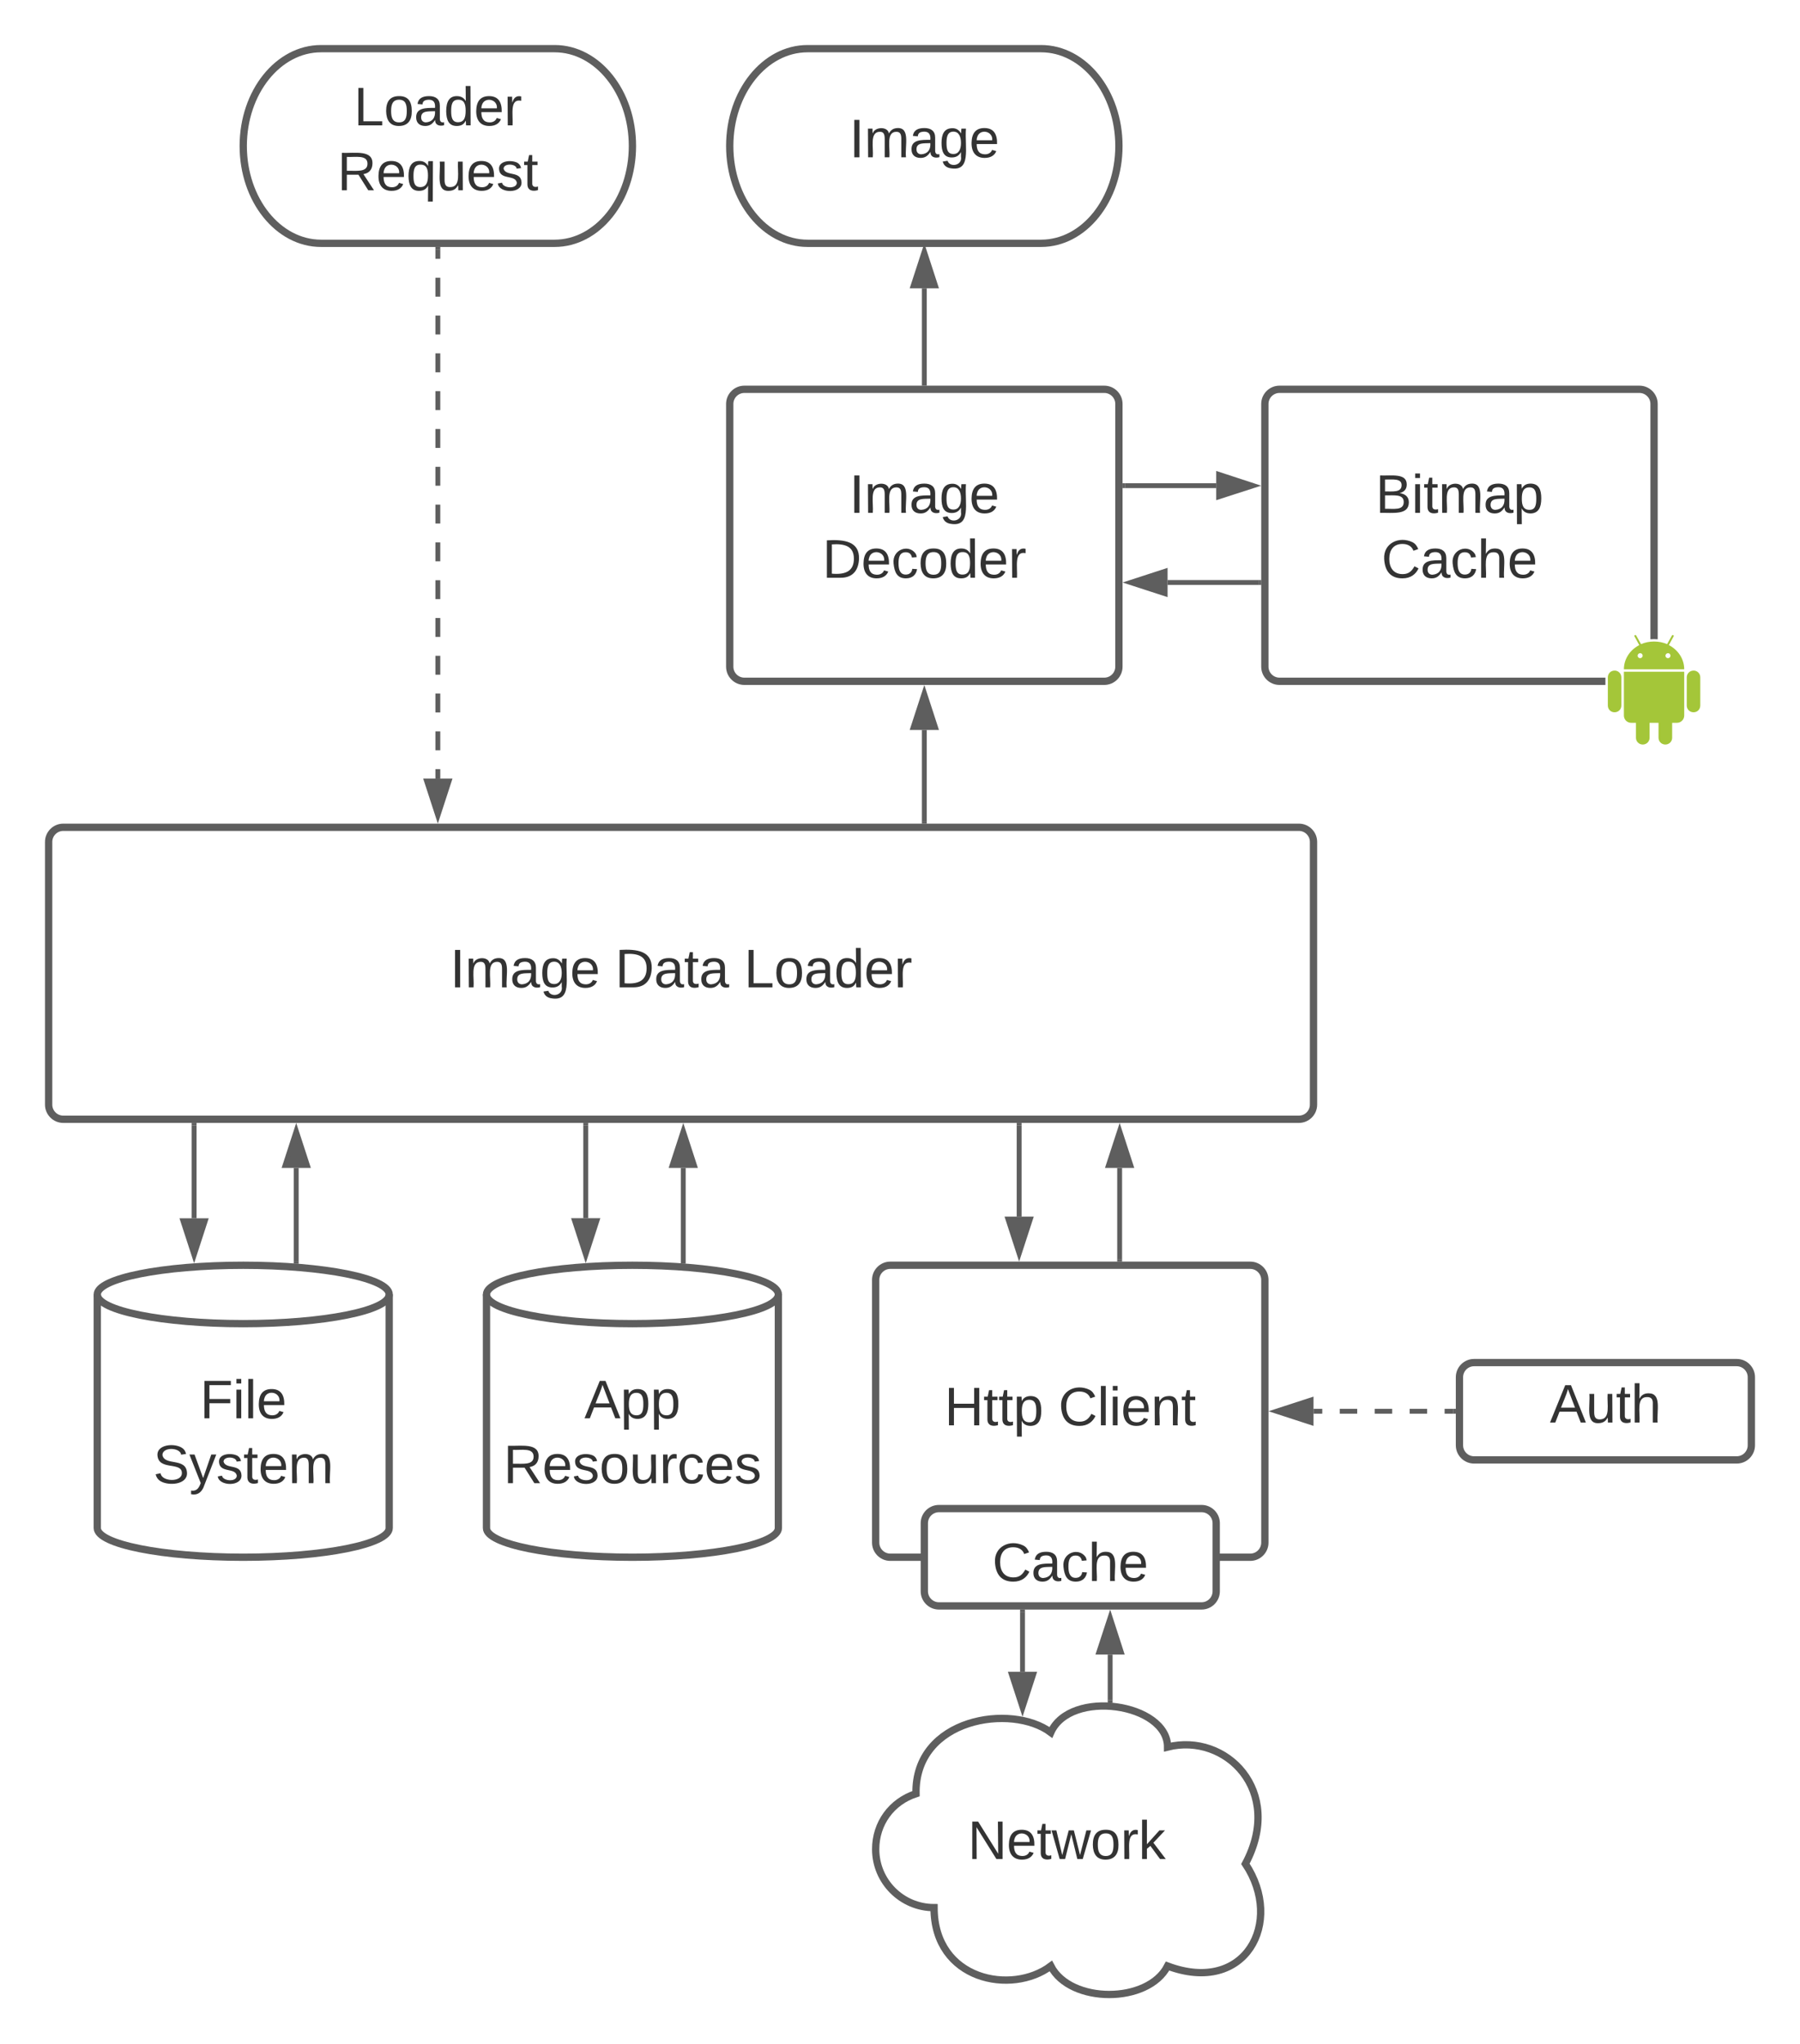 <svg xmlns="http://www.w3.org/2000/svg" xmlns:xlink="http://www.w3.org/1999/xlink" xmlns:lucid="lucid" width="740" height="840"><g transform="translate(-60 -60)" lucid:page-tab-id="HbnufN8kHrk9"><path d="M0 0h1760v1360H0z" fill="#fff"/><path d="M80 406c0-3.3 2.7-6 6-6h508c3.3 0 6 2.7 6 6v108c0 3.3-2.7 6-6 6H86c-3.3 0-6-2.7-6-6z" stroke="#5e5e5e" stroke-width="3" fill="#fff"/><use xlink:href="#a" transform="matrix(1,0,0,1,92,412) translate(153.031 53.778)"/><use xlink:href="#b" transform="matrix(1,0,0,1,92,412) translate(220.87 53.778)"/><use xlink:href="#c" transform="matrix(1,0,0,1,92,412) translate(273.895 53.778)"/><path d="M444 844c-13.25 0-24-10.75-24-24 0-10.6 6.5-19.55 16.58-22.83C436 766 476 760 492 772c8-18 48-12 48 6 24-6 48 18 32 48 16 24 0 54-32 42-8 15.6-40 15.6-48 0-16 12-48 6-48-24z" stroke="#5e5e5e" stroke-width="3" fill="#fff"/><use xlink:href="#d" transform="matrix(1,0,0,1,425,765) translate(32.852 59.028)"/><path d="M220 688c0 6.63-26.86 12-60 12s-60-5.37-60-12v-96c0-6.63 26.86-12 60-12s60 5.37 60 12z" stroke="#5e5e5e" stroke-width="3" fill="#fff"/><path d="M220 592c0 6.63-26.86 12-60 12s-60-5.37-60-12" stroke="#5e5e5e" stroke-width="3" fill="none"/><use xlink:href="#e" transform="matrix(1,0,0,1,105,609) translate(37.191 33.903)"/><use xlink:href="#f" transform="matrix(1,0,0,1,105,609) translate(17.994 60.569)"/><path d="M139.8 522.5v38.19" stroke="#5e5e5e" stroke-width="2" fill="none"/><path d="M140.8 522.53h-2v-1.03h2" fill="#5e5e5e"/><path d="M139.8 575.96l-4.64-14.27h9.27z" stroke="#5e5e5e" stroke-width="2" fill="#5e5e5e"/><path d="M181.78 578.37V540" stroke="#5e5e5e" stroke-width="2" fill="none"/><path d="M182.78 579.4l-2-.07v-1h2" fill="#5e5e5e"/><path d="M181.78 524.74l4.64 14.26h-9.27z" stroke="#5e5e5e" stroke-width="2" fill="#5e5e5e"/><path d="M480.37 722.5v24.58" stroke="#5e5e5e" stroke-width="2" fill="none"/><path d="M481.37 722.53h-2v-1.03h2" fill="#5e5e5e"/><path d="M480.37 762.34l-4.64-14.26H485z" stroke="#5e5e5e" stroke-width="2" fill="#5e5e5e"/><path d="M516.4 758.77V740" stroke="#5e5e5e" stroke-width="2" fill="none"/><path d="M517.4 759.82l-2-.1v-.98h2" fill="#5e5e5e"/><path d="M516.4 724.74L521 739h-9.27z" stroke="#5e5e5e" stroke-width="2" fill="#5e5e5e"/><path d="M360 226c0-3.3 2.7-6 6-6h148c3.3 0 6 2.7 6 6v108c0 3.3-2.7 6-6 6H366c-3.3 0-6-2.7-6-6z" stroke="#5e5e5e" stroke-width="3" fill="#fff"/><use xlink:href="#g" transform="matrix(1,0,0,1,372,232) translate(37.167 38.778)"/><use xlink:href="#h" transform="matrix(1,0,0,1,372,232) translate(26.086 65.444)"/><path d="M380 688c0 6.63-26.86 12-60 12s-60-5.37-60-12v-96c0-6.63 26.86-12 60-12s60 5.37 60 12z" stroke="#5e5e5e" stroke-width="3" fill="#fff"/><path d="M380 592c0 6.63-26.86 12-60 12s-60-5.37-60-12" stroke="#5e5e5e" stroke-width="3" fill="none"/><use xlink:href="#i" transform="matrix(1,0,0,1,265,609) translate(35.247 33.903)"/><use xlink:href="#j" transform="matrix(1,0,0,1,265,609) translate(1.975 60.569)"/><path d="M300.8 522.5v38.15" stroke="#5e5e5e" stroke-width="2" fill="none"/><path d="M301.8 522.53h-2v-1.03h2" fill="#5e5e5e"/><path d="M300.8 575.92l-4.64-14.27h9.27z" stroke="#5e5e5e" stroke-width="2" fill="#5e5e5e"/><path d="M340.9 578.33V540" stroke="#5e5e5e" stroke-width="2" fill="none"/><path d="M341.9 579.37l-2-.08v-1h2" fill="#5e5e5e"/><path d="M340.9 524.74l4.63 14.26h-9.27z" stroke="#5e5e5e" stroke-width="2" fill="#5e5e5e"/><path d="M478.98 522.5V560" stroke="#5e5e5e" stroke-width="2" fill="none"/><path d="M479.98 522.53h-2v-1.03h2" fill="#5e5e5e"/><path d="M478.98 575.26L474.35 561h9.27z" stroke="#5e5e5e" stroke-width="2" fill="#5e5e5e"/><path d="M520.3 577.5V540" stroke="#5e5e5e" stroke-width="2" fill="none"/><path d="M521.3 578.5h-2v-1.03h2" fill="#5e5e5e"/><path d="M520.3 524.74l4.63 14.26h-9.28z" stroke="#5e5e5e" stroke-width="2" fill="#5e5e5e"/><path d="M420 586c0-3.3 2.7-6 6-6h148c3.3 0 6 2.7 6 6v108c0 3.3-2.7 6-6 6H426c-3.3 0-6-2.7-6-6z" stroke="#5e5e5e" stroke-width="3" fill="#fff"/><use xlink:href="#k" transform="matrix(1,0,0,1,432,592) translate(16.272 53.778)"/><use xlink:href="#l" transform="matrix(1,0,0,1,432,592) translate(63.123 53.778)"/><path d="M440 686c0-3.3 2.7-6 6-6h108c3.3 0 6 2.7 6 6v28c0 3.3-2.7 6-6 6H446c-3.3 0-6-2.7-6-6z" stroke="#5e5e5e" stroke-width="3" fill="#fff"/><use xlink:href="#m" transform="matrix(1,0,0,1,452,692) translate(15.932 17.778)"/><path d="M660 626c0-3.3 2.7-6 6-6h108c3.3 0 6 2.7 6 6v28c0 3.3-2.7 6-6 6H666c-3.3 0-6-2.7-6-6z" stroke="#5e5e5e" stroke-width="3" fill="#fff"/><use xlink:href="#n" transform="matrix(1,0,0,1,665,625) translate(32.16 19.653)"/><path d="M657.5 640h-3.6m-7.18 0h-7.2m-7.18 0h-7.18m-7.2 0h-7.18m-7.18 0H600" stroke="#5e5e5e" stroke-width="2" fill="none"/><path d="M658.5 641h-1.03v-2h1.03" fill="#5e5e5e"/><path d="M584.74 640l14.26-4.64v9.28z" stroke="#5e5e5e" stroke-width="2" fill="#5e5e5e"/><path d="M580 226c0-3.3 2.7-6 6-6h148c3.3 0 6 2.7 6 6v108c0 3.3-2.7 6-6 6H586c-3.3 0-6-2.7-6-6z" stroke="#5e5e5e" stroke-width="3" fill="#fff"/><use xlink:href="#o" transform="matrix(1,0,0,1,592,232) translate(33.494 38.778)"/><use xlink:href="#p" transform="matrix(1,0,0,1,592,232) translate(35.932 65.444)"/><path d="M732.28 320c-.2 0-.44.05-.64.2-.68.32-.92 1.2-.56 1.87l1.52 2.67c-3.6 2.2-6 6.02-6 10.38V335.92c-.68-.8-1.72-1.3-2.84-1.3-2.08 0-3.76 1.68-3.76 3.75v11.6c0 2.06 1.68 3.76 3.76 3.76 1.12 0 2.16-.47 2.84-1.27v1.6c0 2.2 1.8 4 4 4h1v5.15c0 2.08 1.68 3.77 3.76 3.77s3.76-1.7 3.76-3.76v-5.15h1.76v5.16c0 2.08 1.68 3.77 3.76 3.77s3.76-1.7 3.76-3.76v-5.15h1c2.2 0 4-1.8 4-4v-1.6c.68.8 1.72 1.28 2.84 1.28 2.08 0 3.76-1.7 3.76-3.76v-11.6c0-2.07-1.68-3.76-3.76-3.76-1.12 0-2.16.52-2.84 1.32V335.22v-.1c0-4.36-2.4-8.17-6-10.38l1.52-2.67c.36-.66.12-1.55-.56-1.88-.2-.15-.44-.2-.64-.2-.48 0-.96.23-1.24.7l-1.56 2.82c-1.52-.56-3.2-.84-4.92-.84-1.72 0-3.4.28-4.92.84l-1.56-2.82c-.28-.47-.76-.7-1.24-.7z" stroke="#000" stroke-opacity="0" fill="#fff"/><path d="M723.76 335.6c-1.56 0-2.76 1.22-2.76 2.77v11.6c0 1.55 1.2 2.77 2.76 2.77 1.56 0 2.8-1.22 2.8-2.77v-11.6c0-1.55-1.24-2.78-2.8-2.78zm32.48 0c-1.56 0-2.8 1.22-2.8 2.77v11.6c0 1.55 1.24 2.77 2.8 2.77 1.56 0 2.76-1.22 2.76-2.77v-11.6c0-1.55-1.2-2.78-2.76-2.78zM735.36 348.84c-1.56 0-2.8 1.22-2.8 2.77v11.6c0 1.56 1.24 2.78 2.8 2.78 1.56 0 2.8-1.22 2.8-2.77v-11.6c0-1.54-1.24-2.76-2.8-2.76zm9.28 0c-1.56 0-2.8 1.22-2.8 2.77v11.6c0 1.56 1.24 2.78 2.8 2.78 1.56 0 2.8-1.22 2.8-2.77v-11.6c0-1.54-1.24-2.76-2.8-2.76z" stroke="#000" stroke-opacity="0" fill="#a4c639"/><path d="M732.28 321c-.04 0-.12 0-.16.03-.2.1-.28.33-.16.52l1.96 3.57c-3.8 1.97-6.32 5.68-6.32 9.96h24.8c0-4.28-2.52-8-6.32-9.96l1.96-3.57c.12-.2.04-.42-.16-.52-.04-.04-.12-.04-.16-.04-.16 0-.28.03-.36.17l-2 3.57c-1.6-.7-3.44-1.08-5.36-1.08-1.92 0-3.76.38-5.36 1.08l-2-3.57c-.08-.14-.2-.18-.36-.18zm-4.68 15.06v18c0 1.68 1.32 3 3 3h18.8c1.68 0 3-1.32 3-3v-18h-24.8z" stroke="#000" stroke-opacity="0" fill="#a4c639"/><path d="M734.28 328.45c-.56 0-1.04.47-1.04 1.04 0 .55.48 1.02 1.04 1.02s1.04-.47 1.04-1.03c0-.58-.48-1.05-1.04-1.05zm11.44 0c-.56 0-1.04.47-1.04 1.04 0 .55.48 1.02 1.04 1.02s1.04-.47 1.04-1.03c0-.58-.48-1.05-1.04-1.05z" stroke="#000" stroke-opacity="0" fill="#fff"/><path d="M522.5 259.6H560" stroke="#5e5e5e" stroke-width="2" fill="none"/><path d="M522.53 260.6h-1.03v-2h1.03" fill="#5e5e5e"/><path d="M575.26 259.6L561 264.2v-9.27z" stroke="#5e5e5e" stroke-width="2" fill="#5e5e5e"/><path d="M577.5 299.4H540" stroke="#5e5e5e" stroke-width="2" fill="none"/><path d="M578.5 300.4h-1.03v-2h1.03" fill="#5e5e5e"/><path d="M524.74 299.4l14.26-4.64v9.27z" stroke="#5e5e5e" stroke-width="2" fill="#5e5e5e"/><path d="M440 360v37.5" stroke="#5e5e5e" stroke-width="2" fill="none"/><path d="M440 344.74l4.64 14.26h-9.28z" stroke="#5e5e5e" stroke-width="2" fill="#5e5e5e"/><path d="M441 398.5h-2v-1.03h2" fill="#5e5e5e"/><path d="M240 380v-3.9m0-7.75v-7.77m0-7.77v-7.76m0-7.76v-7.77m0-7.76v-7.77m0-7.77v-7.76m0-7.77v-7.77m0-7.77v-7.76m0-7.77v-7.77m0-7.77v-7.77m0-7.77v-7.77m0-7.77v-7.78m0-7.76v-7.77m0-7.78v-7.77m0-7.77v-3.88" stroke="#5e5e5e" stroke-width="2" fill="none"/><path d="M240 395.26L235.36 381h9.28z" stroke="#5e5e5e" stroke-width="2" fill="#5e5e5e"/><path d="M241 162.53h-2v-1.03h2" fill="#5e5e5e"/><path d="M440 217.5v-39" stroke="#5e5e5e" stroke-width="2" fill="none"/><path d="M441 218.5h-2v-1.03h2" fill="#5e5e5e"/><path d="M440 163.24l4.64 14.26h-9.28z" stroke="#5e5e5e" stroke-width="2" fill="#5e5e5e"/><path d="M288 80c17.67 0 32 17.9 32 40s-14.33 40-32 40h-96c-17.67 0-32-17.9-32-40s14.33-40 32-40z" stroke="#5e5e5e" stroke-width="3" fill="#fff"/><g><use xlink:href="#q" transform="matrix(1,0,0,1,165,85) translate(40.468 26.528)"/><use xlink:href="#r" transform="matrix(1,0,0,1,165,85) translate(33.678 53.194)"/></g><path d="M488 80c17.67 0 32 17.9 32 40s-14.33 40-32 40h-96c-17.67 0-32-17.9-32-40s14.33-40 32-40z" stroke="#5e5e5e" stroke-width="3" fill="#fff"/><g><use xlink:href="#s" transform="matrix(1,0,0,1,365,85) translate(44.167 39.653)"/></g><defs><path fill="#333" d="M33 0v-248h34V0H33" id="t"/><path fill="#333" d="M210-169c-67 3-38 105-44 169h-31v-121c0-29-5-50-35-48C34-165 62-65 56 0H25l-1-190h30c1 10-1 24 2 32 10-44 99-50 107 0 11-21 27-35 58-36 85-2 47 119 55 194h-31v-121c0-29-5-49-35-48" id="u"/><path fill="#333" d="M141-36C126-15 110 5 73 4 37 3 15-17 15-53c-1-64 63-63 125-63 3-35-9-54-41-54-24 1-41 7-42 31l-33-3c5-37 33-52 76-52 45 0 72 20 72 64v82c-1 20 7 32 28 27v20c-31 9-61-2-59-35zM48-53c0 20 12 33 32 33 41-3 63-29 60-74-43 2-92-5-92 41" id="v"/><path fill="#333" d="M177-190C167-65 218 103 67 71c-23-6-38-20-44-43l32-5c15 47 100 32 89-28v-30C133-14 115 1 83 1 29 1 15-40 15-95c0-56 16-97 71-98 29-1 48 16 59 35 1-10 0-23 2-32h30zM94-22c36 0 50-32 50-73 0-42-14-75-50-75-39 0-46 34-46 75s6 73 46 73" id="w"/><path fill="#333" d="M100-194c63 0 86 42 84 106H49c0 40 14 67 53 68 26 1 43-12 49-29l28 8c-11 28-37 45-77 45C44 4 14-33 15-96c1-61 26-98 85-98zm52 81c6-60-76-77-97-28-3 7-6 17-6 28h103" id="x"/><g id="a"><use transform="matrix(0.062,0,0,0.062,0,0)" xlink:href="#t"/><use transform="matrix(0.062,0,0,0.062,6.173,0)" xlink:href="#u"/><use transform="matrix(0.062,0,0,0.062,24.63,0)" xlink:href="#v"/><use transform="matrix(0.062,0,0,0.062,36.975,0)" xlink:href="#w"/><use transform="matrix(0.062,0,0,0.062,49.321,0)" xlink:href="#x"/></g><path fill="#333" d="M30-248c118-7 216 8 213 122C240-48 200 0 122 0H30v-248zM63-27c89 8 146-16 146-99s-60-101-146-95v194" id="y"/><path fill="#333" d="M59-47c-2 24 18 29 38 22v24C64 9 27 4 27-40v-127H5v-23h24l9-43h21v43h35v23H59v120" id="z"/><g id="b"><use transform="matrix(0.062,0,0,0.062,0,0)" xlink:href="#y"/><use transform="matrix(0.062,0,0,0.062,15.988,0)" xlink:href="#v"/><use transform="matrix(0.062,0,0,0.062,28.333,0)" xlink:href="#z"/><use transform="matrix(0.062,0,0,0.062,34.506,0)" xlink:href="#v"/></g><path fill="#333" d="M30 0v-248h33v221h125V0H30" id="A"/><path fill="#333" d="M100-194c62-1 85 37 85 99 1 63-27 99-86 99S16-35 15-95c0-66 28-99 85-99zM99-20c44 1 53-31 53-75 0-43-8-75-51-75s-53 32-53 75 10 74 51 75" id="B"/><path fill="#333" d="M85-194c31 0 48 13 60 33l-1-100h32l1 261h-30c-2-10 0-23-3-31C134-8 116 4 85 4 32 4 16-35 15-94c0-66 23-100 70-100zm9 24c-40 0-46 34-46 75 0 40 6 74 45 74 42 0 51-32 51-76 0-42-9-74-50-73" id="C"/><path fill="#333" d="M114-163C36-179 61-72 57 0H25l-1-190h30c1 12-1 29 2 39 6-27 23-49 58-41v29" id="D"/><g id="c"><use transform="matrix(0.062,0,0,0.062,0,0)" xlink:href="#A"/><use transform="matrix(0.062,0,0,0.062,12.346,0)" xlink:href="#B"/><use transform="matrix(0.062,0,0,0.062,24.691,0)" xlink:href="#v"/><use transform="matrix(0.062,0,0,0.062,37.037,0)" xlink:href="#C"/><use transform="matrix(0.062,0,0,0.062,49.383,0)" xlink:href="#x"/><use transform="matrix(0.062,0,0,0.062,61.728,0)" xlink:href="#D"/></g><path fill="#333" d="M190 0L58-211 59 0H30v-248h39L202-35l-2-213h31V0h-41" id="E"/><path fill="#333" d="M206 0h-36l-40-164L89 0H53L-1-190h32L70-26l43-164h34l41 164 42-164h31" id="F"/><path fill="#333" d="M143 0L79-87 56-68V0H24v-261h32v163l83-92h37l-77 82L181 0h-38" id="G"/><g id="d"><use transform="matrix(0.062,0,0,0.062,0,0)" xlink:href="#E"/><use transform="matrix(0.062,0,0,0.062,15.988,0)" xlink:href="#x"/><use transform="matrix(0.062,0,0,0.062,28.333,0)" xlink:href="#z"/><use transform="matrix(0.062,0,0,0.062,34.506,0)" xlink:href="#F"/><use transform="matrix(0.062,0,0,0.062,50.494,0)" xlink:href="#B"/><use transform="matrix(0.062,0,0,0.062,62.84,0)" xlink:href="#D"/><use transform="matrix(0.062,0,0,0.062,70.185,0)" xlink:href="#G"/></g><path fill="#333" d="M63-220v92h138v28H63V0H30v-248h175v28H63" id="H"/><path fill="#333" d="M24-231v-30h32v30H24zM24 0v-190h32V0H24" id="I"/><path fill="#333" d="M24 0v-261h32V0H24" id="J"/><g id="e"><use transform="matrix(0.062,0,0,0.062,0,0)" xlink:href="#H"/><use transform="matrix(0.062,0,0,0.062,13.519,0)" xlink:href="#I"/><use transform="matrix(0.062,0,0,0.062,18.395,0)" xlink:href="#J"/><use transform="matrix(0.062,0,0,0.062,23.272,0)" xlink:href="#x"/></g><path fill="#333" d="M185-189c-5-48-123-54-124 2 14 75 158 14 163 119 3 78-121 87-175 55-17-10-28-26-33-46l33-7c5 56 141 63 141-1 0-78-155-14-162-118-5-82 145-84 179-34 5 7 8 16 11 25" id="K"/><path fill="#333" d="M179-190L93 31C79 59 56 82 12 73V49c39 6 53-20 64-50L1-190h34L92-34l54-156h33" id="L"/><path fill="#333" d="M135-143c-3-34-86-38-87 0 15 53 115 12 119 90S17 21 10-45l28-5c4 36 97 45 98 0-10-56-113-15-118-90-4-57 82-63 122-42 12 7 21 19 24 35" id="M"/><g id="f"><use transform="matrix(0.062,0,0,0.062,0,0)" xlink:href="#K"/><use transform="matrix(0.062,0,0,0.062,14.815,0)" xlink:href="#L"/><use transform="matrix(0.062,0,0,0.062,25.926,0)" xlink:href="#M"/><use transform="matrix(0.062,0,0,0.062,37.037,0)" xlink:href="#z"/><use transform="matrix(0.062,0,0,0.062,43.21,0)" xlink:href="#x"/><use transform="matrix(0.062,0,0,0.062,55.556,0)" xlink:href="#u"/></g><g id="g"><use transform="matrix(0.062,0,0,0.062,0,0)" xlink:href="#t"/><use transform="matrix(0.062,0,0,0.062,6.173,0)" xlink:href="#u"/><use transform="matrix(0.062,0,0,0.062,24.63,0)" xlink:href="#v"/><use transform="matrix(0.062,0,0,0.062,36.975,0)" xlink:href="#w"/><use transform="matrix(0.062,0,0,0.062,49.321,0)" xlink:href="#x"/></g><path fill="#333" d="M96-169c-40 0-48 33-48 73s9 75 48 75c24 0 41-14 43-38l32 2c-6 37-31 61-74 61-59 0-76-41-82-99-10-93 101-131 147-64 4 7 5 14 7 22l-32 3c-4-21-16-35-41-35" id="N"/><g id="h"><use transform="matrix(0.062,0,0,0.062,0,0)" xlink:href="#y"/><use transform="matrix(0.062,0,0,0.062,15.988,0)" xlink:href="#x"/><use transform="matrix(0.062,0,0,0.062,28.333,0)" xlink:href="#N"/><use transform="matrix(0.062,0,0,0.062,39.444,0)" xlink:href="#B"/><use transform="matrix(0.062,0,0,0.062,51.79,0)" xlink:href="#C"/><use transform="matrix(0.062,0,0,0.062,64.136,0)" xlink:href="#x"/><use transform="matrix(0.062,0,0,0.062,76.481,0)" xlink:href="#D"/></g><path fill="#333" d="M205 0l-28-72H64L36 0H1l101-248h38L239 0h-34zm-38-99l-47-123c-12 45-31 82-46 123h93" id="O"/><path fill="#333" d="M115-194c55 1 70 41 70 98S169 2 115 4C84 4 66-9 55-30l1 105H24l-1-265h31l2 30c10-21 28-34 59-34zm-8 174c40 0 45-34 45-75s-6-73-45-74c-42 0-51 32-51 76 0 43 10 73 51 73" id="P"/><g id="i"><use transform="matrix(0.062,0,0,0.062,0,0)" xlink:href="#O"/><use transform="matrix(0.062,0,0,0.062,14.815,0)" xlink:href="#P"/><use transform="matrix(0.062,0,0,0.062,27.16,0)" xlink:href="#P"/></g><path fill="#333" d="M233-177c-1 41-23 64-60 70L243 0h-38l-65-103H63V0H30v-248c88 3 205-21 203 71zM63-129c60-2 137 13 137-47 0-61-80-42-137-45v92" id="Q"/><path fill="#333" d="M84 4C-5 8 30-112 23-190h32v120c0 31 7 50 39 49 72-2 45-101 50-169h31l1 190h-30c-1-10 1-25-2-33-11 22-28 36-60 37" id="R"/><g id="j"><use transform="matrix(0.062,0,0,0.062,0,0)" xlink:href="#Q"/><use transform="matrix(0.062,0,0,0.062,15.988,0)" xlink:href="#x"/><use transform="matrix(0.062,0,0,0.062,28.333,0)" xlink:href="#M"/><use transform="matrix(0.062,0,0,0.062,39.444,0)" xlink:href="#B"/><use transform="matrix(0.062,0,0,0.062,51.79,0)" xlink:href="#R"/><use transform="matrix(0.062,0,0,0.062,64.136,0)" xlink:href="#D"/><use transform="matrix(0.062,0,0,0.062,71.481,0)" xlink:href="#N"/><use transform="matrix(0.062,0,0,0.062,82.593,0)" xlink:href="#x"/><use transform="matrix(0.062,0,0,0.062,94.938,0)" xlink:href="#M"/></g><path fill="#333" d="M197 0v-115H63V0H30v-248h33v105h134v-105h34V0h-34" id="S"/><g id="k"><use transform="matrix(0.062,0,0,0.062,0,0)" xlink:href="#S"/><use transform="matrix(0.062,0,0,0.062,15.988,0)" xlink:href="#z"/><use transform="matrix(0.062,0,0,0.062,22.16,0)" xlink:href="#z"/><use transform="matrix(0.062,0,0,0.062,28.333,0)" xlink:href="#P"/></g><path fill="#333" d="M212-179c-10-28-35-45-73-45-59 0-87 40-87 99 0 60 29 101 89 101 43 0 62-24 78-52l27 14C228-24 195 4 139 4 59 4 22-46 18-125c-6-104 99-153 187-111 19 9 31 26 39 46" id="T"/><path fill="#333" d="M117-194c89-4 53 116 60 194h-32v-121c0-31-8-49-39-48C34-167 62-67 57 0H25l-1-190h30c1 10-1 24 2 32 11-22 29-35 61-36" id="U"/><g id="l"><use transform="matrix(0.062,0,0,0.062,0,0)" xlink:href="#T"/><use transform="matrix(0.062,0,0,0.062,15.988,0)" xlink:href="#J"/><use transform="matrix(0.062,0,0,0.062,20.864,0)" xlink:href="#I"/><use transform="matrix(0.062,0,0,0.062,25.741,0)" xlink:href="#x"/><use transform="matrix(0.062,0,0,0.062,38.086,0)" xlink:href="#U"/><use transform="matrix(0.062,0,0,0.062,50.432,0)" xlink:href="#z"/></g><path fill="#333" d="M106-169C34-169 62-67 57 0H25v-261h32l-1 103c12-21 28-36 61-36 89 0 53 116 60 194h-32v-121c2-32-8-49-39-48" id="V"/><g id="m"><use transform="matrix(0.062,0,0,0.062,0,0)" xlink:href="#T"/><use transform="matrix(0.062,0,0,0.062,15.988,0)" xlink:href="#v"/><use transform="matrix(0.062,0,0,0.062,28.333,0)" xlink:href="#N"/><use transform="matrix(0.062,0,0,0.062,39.444,0)" xlink:href="#V"/><use transform="matrix(0.062,0,0,0.062,51.79,0)" xlink:href="#x"/></g><g id="n"><use transform="matrix(0.062,0,0,0.062,0,0)" xlink:href="#O"/><use transform="matrix(0.062,0,0,0.062,14.815,0)" xlink:href="#R"/><use transform="matrix(0.062,0,0,0.062,27.16,0)" xlink:href="#z"/><use transform="matrix(0.062,0,0,0.062,33.333,0)" xlink:href="#V"/></g><path fill="#333" d="M160-131c35 5 61 23 61 61C221 17 115-2 30 0v-248c76 3 177-17 177 60 0 33-19 50-47 57zm-97-11c50-1 110 9 110-42 0-47-63-36-110-37v79zm0 115c55-2 124 14 124-45 0-56-70-42-124-44v89" id="W"/><g id="o"><use transform="matrix(0.062,0,0,0.062,0,0)" xlink:href="#W"/><use transform="matrix(0.062,0,0,0.062,14.815,0)" xlink:href="#I"/><use transform="matrix(0.062,0,0,0.062,19.691,0)" xlink:href="#z"/><use transform="matrix(0.062,0,0,0.062,25.864,0)" xlink:href="#u"/><use transform="matrix(0.062,0,0,0.062,44.321,0)" xlink:href="#v"/><use transform="matrix(0.062,0,0,0.062,56.667,0)" xlink:href="#P"/></g><g id="p"><use transform="matrix(0.062,0,0,0.062,0,0)" xlink:href="#T"/><use transform="matrix(0.062,0,0,0.062,15.988,0)" xlink:href="#v"/><use transform="matrix(0.062,0,0,0.062,28.333,0)" xlink:href="#N"/><use transform="matrix(0.062,0,0,0.062,39.444,0)" xlink:href="#V"/><use transform="matrix(0.062,0,0,0.062,51.79,0)" xlink:href="#x"/></g><g id="q"><use transform="matrix(0.062,0,0,0.062,0,0)" xlink:href="#A"/><use transform="matrix(0.062,0,0,0.062,12.346,0)" xlink:href="#B"/><use transform="matrix(0.062,0,0,0.062,24.691,0)" xlink:href="#v"/><use transform="matrix(0.062,0,0,0.062,37.037,0)" xlink:href="#C"/><use transform="matrix(0.062,0,0,0.062,49.383,0)" xlink:href="#x"/><use transform="matrix(0.062,0,0,0.062,61.728,0)" xlink:href="#D"/></g><path fill="#333" d="M145-31C134-9 116 4 85 4 32 4 16-35 15-94c0-59 17-99 70-100 32-1 48 14 60 33 0-11-1-24 2-32h30l-1 268h-32zM93-21c41 0 51-33 51-76s-8-73-50-73c-40 0-46 35-46 75s5 74 45 74" id="X"/><g id="r"><use transform="matrix(0.062,0,0,0.062,0,0)" xlink:href="#Q"/><use transform="matrix(0.062,0,0,0.062,15.988,0)" xlink:href="#x"/><use transform="matrix(0.062,0,0,0.062,28.333,0)" xlink:href="#X"/><use transform="matrix(0.062,0,0,0.062,40.679,0)" xlink:href="#R"/><use transform="matrix(0.062,0,0,0.062,53.025,0)" xlink:href="#x"/><use transform="matrix(0.062,0,0,0.062,65.37,0)" xlink:href="#M"/><use transform="matrix(0.062,0,0,0.062,76.481,0)" xlink:href="#z"/></g><g id="s"><use transform="matrix(0.062,0,0,0.062,0,0)" xlink:href="#t"/><use transform="matrix(0.062,0,0,0.062,6.173,0)" xlink:href="#u"/><use transform="matrix(0.062,0,0,0.062,24.63,0)" xlink:href="#v"/><use transform="matrix(0.062,0,0,0.062,36.975,0)" xlink:href="#w"/><use transform="matrix(0.062,0,0,0.062,49.321,0)" xlink:href="#x"/></g></defs></g></svg>